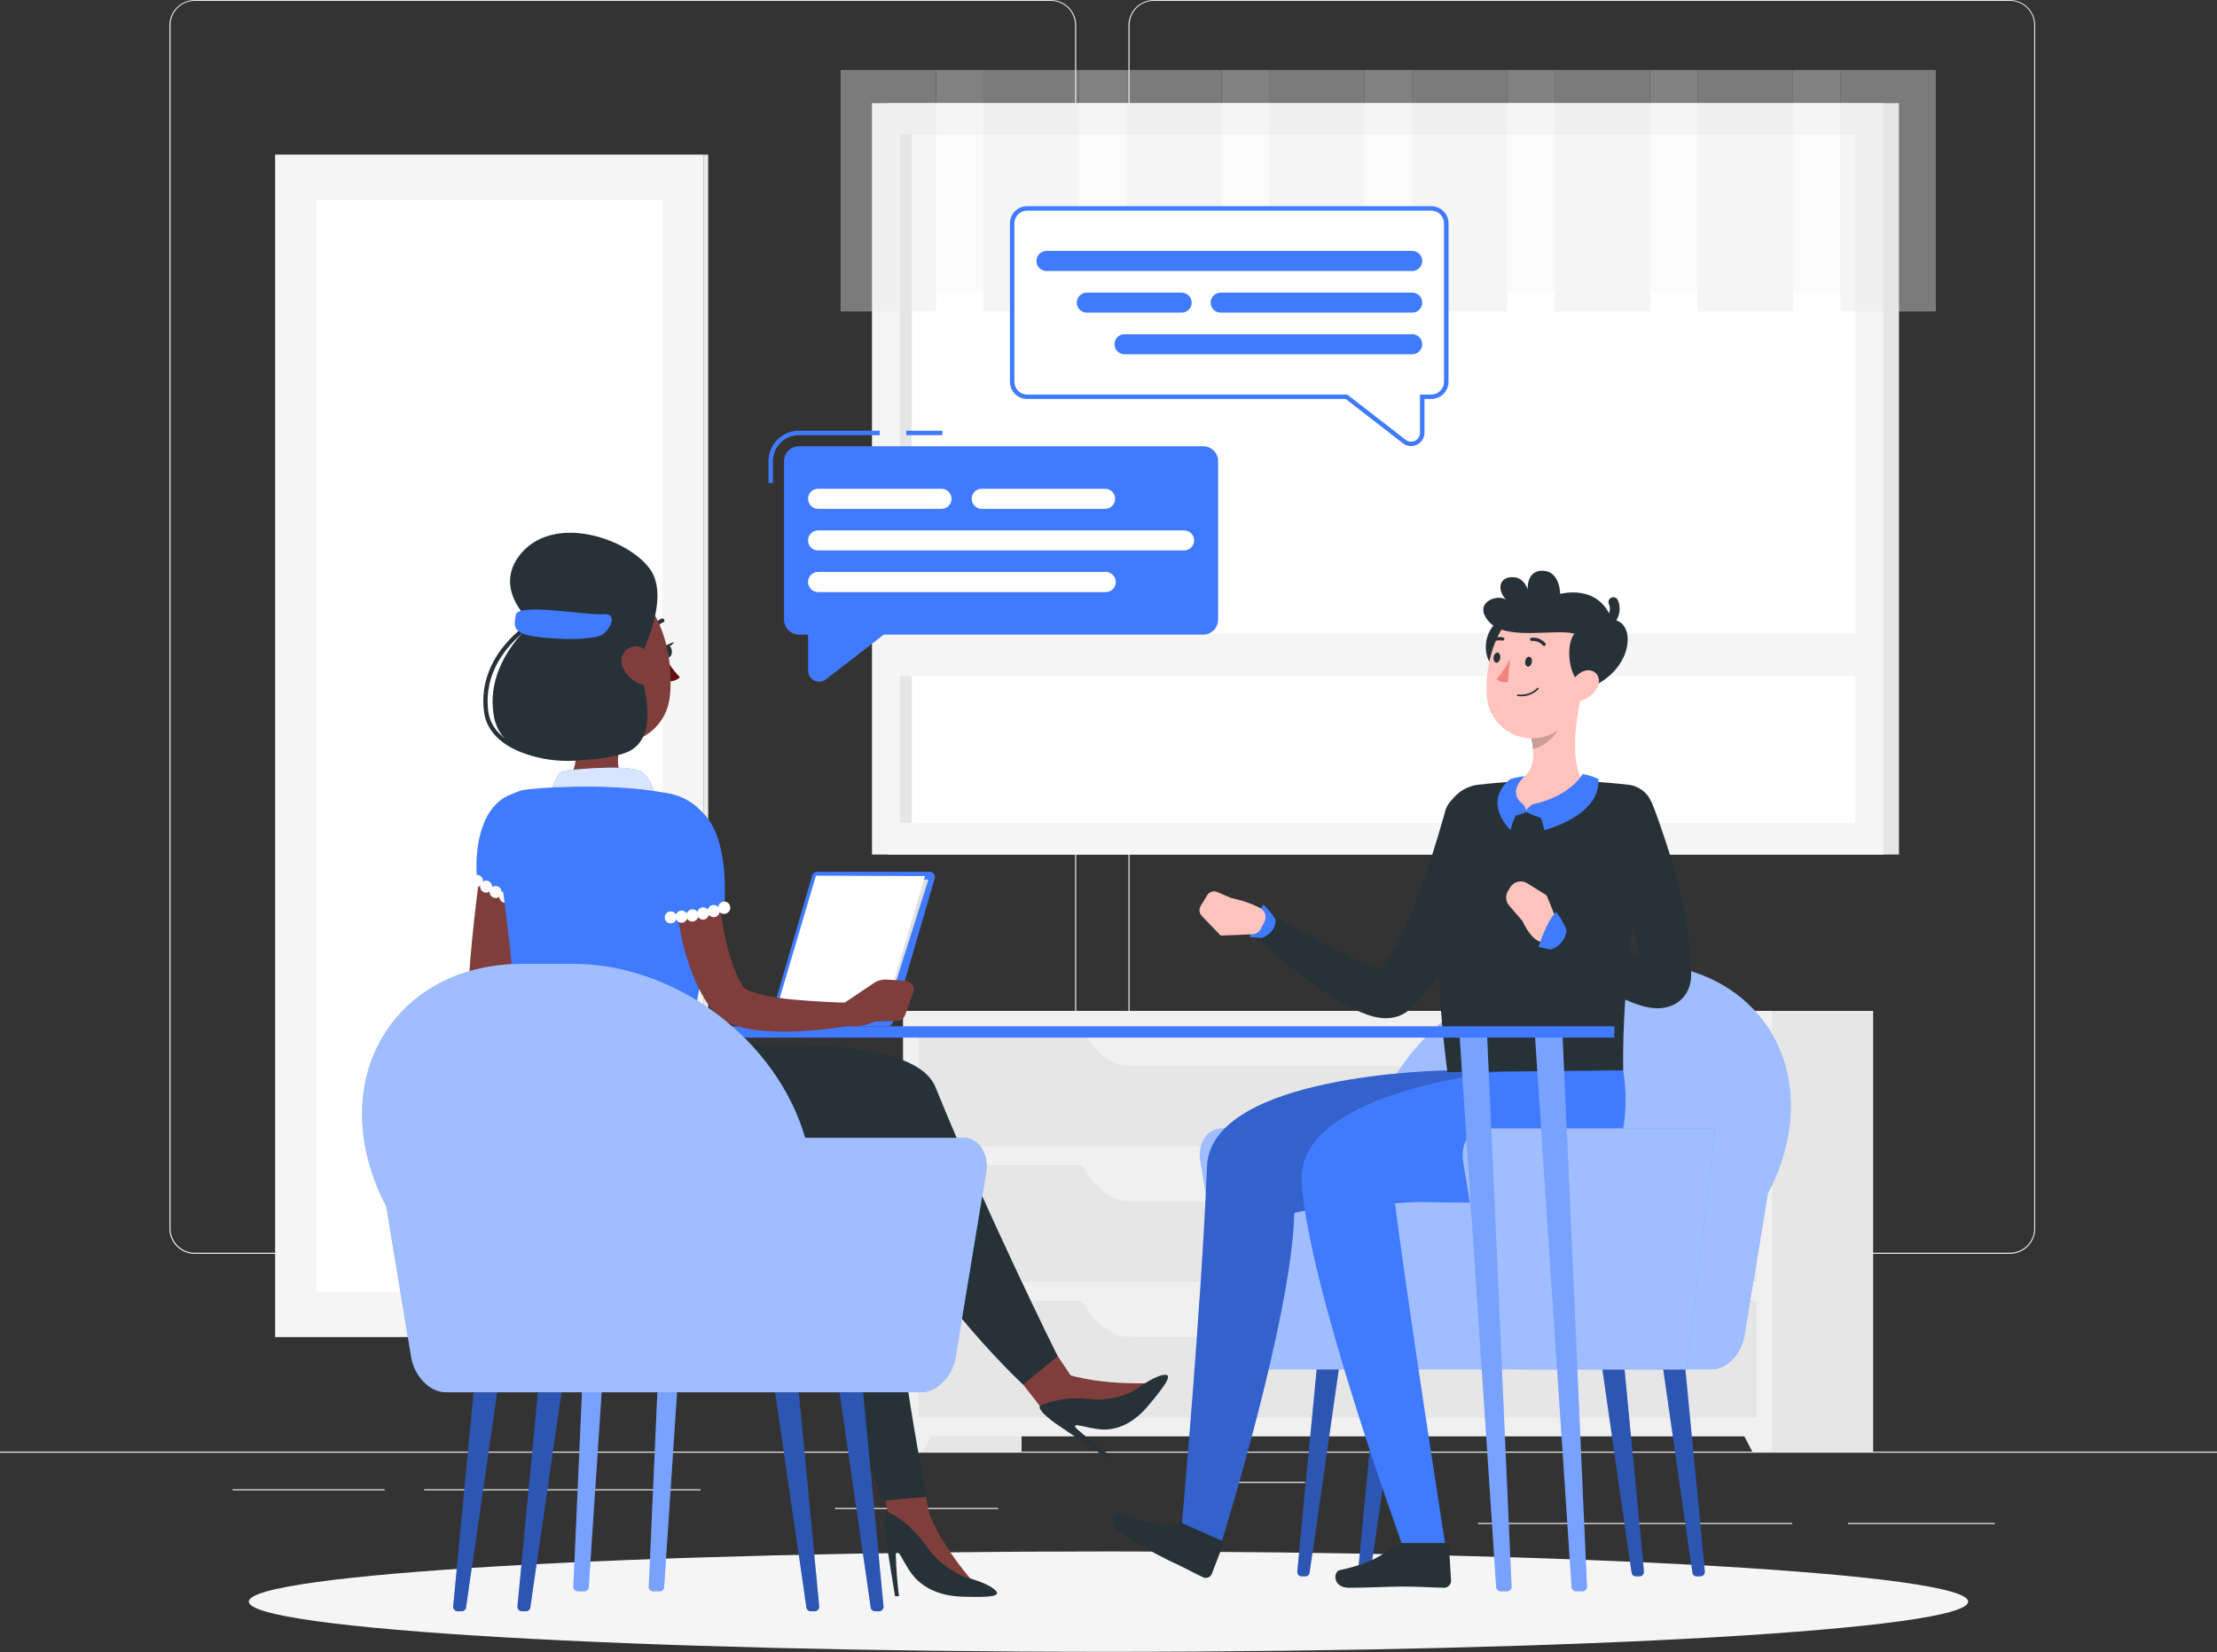 <svg width="106" height="79" viewBox="0 0 106 79" fill="none" xmlns="http://www.w3.org/2000/svg">
<rect x="0" y="0" width="106" height="79" fill="#333333" stroke="none"/>
<path d="M106 69.409H0V69.462H106V69.409Z" fill="#EBEBEB"/>
<path d="M95.379 72.82H88.357V72.873H95.379V72.82Z" fill="#EBEBEB"/>
<path d="M85.688 72.82H70.676V72.873H85.688V72.82Z" fill="#EBEBEB"/>
<path d="M62.398 70.853H58.33V70.906H62.398V70.853Z" fill="#EBEBEB"/>
<path d="M18.391 71.209H11.121V71.262H18.391V71.209Z" fill="#EBEBEB"/>
<path d="M33.496 71.209H20.278V71.262H33.496V71.209Z" fill="#EBEBEB"/>
<path d="M47.73 72.103H39.926V72.156H47.73V72.103Z" fill="#EBEBEB"/>
<path d="M50.244 59.954H9.309C8.988 59.953 8.681 59.825 8.454 59.598C8.228 59.371 8.101 59.064 8.101 58.743V1.2C8.103 0.881 8.232 0.576 8.458 0.352C8.684 0.127 8.99 0.001 9.309 -3.8147e-06H50.244C50.565 -3.8147e-06 50.873 0.128 51.1 0.355C51.327 0.582 51.455 0.889 51.455 1.211V58.743C51.455 59.064 51.327 59.372 51.1 59.599C50.873 59.826 50.565 59.954 50.244 59.954ZM9.309 0.042C9.002 0.043 8.708 0.165 8.492 0.382C8.275 0.599 8.154 0.893 8.154 1.2V58.743C8.154 59.05 8.275 59.344 8.492 59.561C8.708 59.778 9.002 59.9 9.309 59.901H50.244C50.551 59.9 50.845 59.778 51.062 59.561C51.279 59.344 51.401 59.05 51.402 58.743V1.2C51.401 0.893 51.279 0.599 51.062 0.382C50.845 0.165 50.551 0.043 50.244 0.042H9.309Z" fill="#EBEBEB"/>
<path d="M96.102 59.954H55.165C54.844 59.953 54.536 59.825 54.309 59.598C54.082 59.371 53.955 59.064 53.954 58.743V1.2C53.957 0.881 54.086 0.576 54.313 0.351C54.54 0.127 54.846 0.001 55.165 -3.8147e-06H96.102C96.42 0.001 96.725 0.128 96.951 0.352C97.177 0.577 97.305 0.881 97.308 1.2V58.743C97.308 59.063 97.181 59.371 96.955 59.597C96.729 59.824 96.422 59.953 96.102 59.954ZM55.165 0.042C54.858 0.043 54.564 0.165 54.347 0.382C54.13 0.599 54.008 0.893 54.007 1.2V58.743C54.008 59.05 54.13 59.344 54.347 59.561C54.564 59.778 54.858 59.9 55.165 59.901H96.102C96.409 59.9 96.703 59.778 96.92 59.561C97.137 59.344 97.259 59.05 97.259 58.743V1.2C97.259 0.893 97.137 0.599 96.92 0.382C96.703 0.165 96.409 0.043 96.102 0.042H55.165Z" fill="#EBEBEB"/>
<path d="M33.654 7.392H13.155V63.933H33.654V7.392Z" fill="#F5F5F5"/>
<path d="M33.653 63.935H33.86L33.86 7.395H33.653L33.653 63.935Z" fill="#EBEBEB"/>
<path d="M31.675 9.551H15.133V61.777H31.675V9.551Z" fill="white"/>
<path d="M42.44 40.861L90.795 40.861V4.933L42.44 4.933L42.44 40.861Z" fill="#E6E6E6"/>
<path d="M41.692 40.861L90.047 40.861V4.933L41.692 4.933L41.692 40.861Z" fill="#F5F5F5"/>
<path d="M88.703 39.354V6.443L43.034 6.443V39.354H88.703Z" fill="white"/>
<path d="M43.598 39.351V6.441H43.032V39.351H43.598Z" fill="#E6E6E6"/>
<path d="M42.245 32.322L89.489 32.322V30.295L42.245 30.295V32.322Z" fill="#F5F5F5"/>
<g opacity="0.4">
<path d="M44.755 3.345H40.19V14.893H44.755V3.345Z" fill="#E6E6E6"/>
<path d="M44.755 13.964H47.02V3.345H44.755V13.964Z" fill="#F5F5F5"/>
<path d="M51.584 3.345H47.02V14.893H51.584V3.345Z" fill="#E6E6E6"/>
<path d="M51.584 13.964H53.848V3.345H51.584V13.964Z" fill="#F5F5F5"/>
<path d="M58.412 3.345H53.848V14.893H58.412V3.345Z" fill="#E6E6E6"/>
<path d="M58.413 13.964H60.677V3.345H58.413V13.964Z" fill="#F5F5F5"/>
<path d="M65.241 3.345H60.677V14.893H65.241V3.345Z" fill="#E6E6E6"/>
<path d="M65.24 13.964H67.504V3.345H65.24V13.964Z" fill="#F5F5F5"/>
<path d="M72.068 3.345H67.504V14.893H72.068V3.345Z" fill="#E6E6E6"/>
<path d="M72.069 13.964H74.333V3.345H72.069V13.964Z" fill="#F5F5F5"/>
<path d="M78.897 3.345H74.333V14.893H78.897V3.345Z" fill="#E6E6E6"/>
<path d="M78.898 13.964H81.162V3.345H78.898V13.964Z" fill="#F5F5F5"/>
<path d="M85.727 3.345H81.162V14.893H85.727V3.345Z" fill="#E6E6E6"/>
<path d="M85.726 13.964H87.99V3.345H85.726V13.964Z" fill="#F5F5F5"/>
<path d="M92.555 3.345H87.99V14.893H92.555V3.345Z" fill="#E6E6E6"/>
</g>
<path d="M43.186 69.409H48.845V48.336H43.186V69.409Z" fill="#E6E6E6"/>
<path d="M44.13 69.409H43.188V67.511H45.118L44.13 69.409Z" fill="#F0F0F0"/>
<path d="M83.901 69.409H89.56V48.336H83.901V69.409Z" fill="#E6E6E6"/>
<path d="M43.188 68.68H84.721V48.336H43.188V68.68Z" fill="#F0F0F0"/>
<path d="M43.921 54.817L83.993 54.817V49.237L43.921 49.237V54.817Z" fill="#E6E6E6"/>
<path d="M54.06 50.971H73.858C74.776 50.971 75.656 50.282 76.288 49.063H51.626C52.258 50.282 53.135 50.971 54.06 50.971Z" fill="#F0F0F0"/>
<path d="M83.781 69.409H84.722V67.511H82.793L83.781 69.409Z" fill="#F0F0F0"/>
<path d="M43.921 61.298L83.993 61.298V55.718L43.921 55.718V61.298Z" fill="#E6E6E6"/>
<path d="M54.06 57.452H73.858C74.776 57.452 75.656 56.765 76.288 55.544H51.626C52.258 56.765 53.135 57.452 54.06 57.452Z" fill="#F0F0F0"/>
<path d="M43.921 67.778H83.993V62.199L43.921 62.199V67.778Z" fill="#E6E6E6"/>
<path d="M54.06 63.933H73.858C74.776 63.933 75.656 63.246 76.288 62.025H51.626C52.258 63.246 53.135 63.933 54.06 63.933Z" fill="#F0F0F0"/>
<path d="M53 78.983C75.702 78.983 94.105 77.908 94.105 76.583C94.105 75.257 75.702 74.183 53 74.183C30.299 74.183 11.896 75.257 11.896 76.583C11.896 77.908 30.299 78.983 53 78.983Z" fill="#F5F5F5"/>
<path d="M78.415 75.372H78.188C78.141 75.369 78.097 75.348 78.064 75.314C78.03 75.28 78.011 75.235 78.008 75.188L76.613 65.474H77.673L78.598 75.124C78.603 75.153 78.602 75.182 78.596 75.21C78.589 75.238 78.577 75.264 78.56 75.288C78.543 75.311 78.521 75.33 78.496 75.345C78.471 75.359 78.444 75.369 78.415 75.372Z" fill="#407BFF"/>
<path opacity="0.3" d="M78.415 75.372H78.188C78.141 75.369 78.097 75.348 78.064 75.314C78.03 75.28 78.011 75.235 78.008 75.188L76.613 65.474H77.673L78.598 75.124C78.603 75.153 78.602 75.182 78.596 75.21C78.589 75.238 78.577 75.264 78.56 75.288C78.543 75.311 78.521 75.33 78.496 75.345C78.471 75.359 78.444 75.369 78.415 75.372Z" fill="black"/>
<path d="M81.325 75.372H81.098C81.05 75.369 81.006 75.348 80.973 75.314C80.939 75.28 80.92 75.235 80.917 75.188L79.522 65.474H80.582L81.509 75.124C81.514 75.153 81.513 75.182 81.507 75.21C81.5 75.239 81.488 75.265 81.47 75.288C81.453 75.311 81.431 75.331 81.406 75.345C81.381 75.36 81.353 75.369 81.325 75.372Z" fill="#407BFF"/>
<path opacity="0.3" d="M81.325 75.372H81.098C81.05 75.369 81.006 75.348 80.973 75.314C80.939 75.28 80.92 75.235 80.917 75.188L79.522 65.474H80.582L81.509 75.124C81.514 75.153 81.513 75.182 81.507 75.21C81.5 75.239 81.488 75.265 81.47 75.288C81.453 75.311 81.431 75.331 81.406 75.345C81.381 75.36 81.353 75.369 81.325 75.372Z" fill="black"/>
<path d="M65.118 75.372H65.345C65.392 75.369 65.437 75.348 65.47 75.314C65.503 75.28 65.523 75.235 65.525 75.188L66.92 65.474H65.86L64.936 75.124C64.931 75.153 64.932 75.182 64.938 75.21C64.945 75.238 64.957 75.264 64.974 75.288C64.991 75.311 65.013 75.33 65.037 75.345C65.062 75.359 65.09 75.369 65.118 75.372Z" fill="#407BFF"/>
<path opacity="0.3" d="M65.118 75.372H65.345C65.392 75.369 65.437 75.348 65.47 75.314C65.503 75.28 65.523 75.235 65.525 75.188L66.92 65.474H65.86L64.936 75.124C64.931 75.153 64.932 75.182 64.938 75.21C64.945 75.238 64.957 75.264 64.974 75.288C64.991 75.311 65.013 75.33 65.037 75.345C65.062 75.359 65.09 75.369 65.118 75.372Z" fill="black"/>
<path d="M62.21 75.372H62.437C62.484 75.369 62.529 75.348 62.562 75.314C62.595 75.28 62.615 75.235 62.617 75.188L64.012 65.474H62.952L62.028 75.124C62.023 75.153 62.023 75.182 62.03 75.21C62.036 75.238 62.048 75.264 62.066 75.288C62.083 75.311 62.104 75.33 62.129 75.345C62.154 75.359 62.181 75.369 62.21 75.372Z" fill="#407BFF"/>
<path opacity="0.3" d="M62.21 75.372H62.437C62.484 75.369 62.529 75.348 62.562 75.314C62.595 75.28 62.615 75.235 62.617 75.188L64.012 65.474H62.952L62.028 75.124C62.023 75.153 62.023 75.182 62.03 75.21C62.036 75.238 62.048 75.264 62.066 75.288C62.083 75.311 62.104 75.33 62.129 75.345C62.154 75.359 62.181 75.369 62.21 75.372Z" fill="black"/>
<path d="M58.441 53.956H65.581C66.853 49.557 71.407 46.087 76.075 46.087H78.394C83.27 46.087 86.433 49.888 85.437 54.579C85.251 55.443 84.945 56.275 84.528 57.053L83.402 63.878C83.258 64.76 82.554 65.474 81.833 65.474H60.34C59.62 65.474 58.916 64.76 58.772 63.878L57.398 55.544C57.252 54.671 57.72 53.956 58.441 53.956Z" fill="#407BFF"/>
<path opacity="0.5" d="M58.441 53.956H65.581C66.853 49.557 71.407 46.087 76.075 46.087H78.394C83.27 46.087 86.433 49.888 85.437 54.579C85.251 55.443 84.945 56.275 84.528 57.053L83.402 63.878C83.258 64.76 82.554 65.474 81.833 65.474H60.34C59.62 65.474 58.916 64.76 58.772 63.878L57.398 55.544C57.252 54.671 57.72 53.956 58.441 53.956Z" fill="white"/>
<path d="M56.654 72.86L58.422 73.67C58.452 73.683 58.476 73.707 58.488 73.737C58.501 73.767 58.501 73.801 58.489 73.831L57.932 75.271C57.899 75.344 57.837 75.401 57.762 75.43C57.687 75.459 57.603 75.456 57.529 75.423C56.919 75.131 56.641 74.959 55.863 74.603C55.04 74.196 54.246 73.736 53.484 73.225C52.907 72.801 53.331 72.228 53.618 72.356C54.911 72.926 55.738 72.977 56.338 72.833C56.443 72.805 56.554 72.815 56.654 72.86Z" fill="#263238"/>
<path d="M69.192 51.183C69.192 51.183 57.886 51.323 57.71 55.779C57.46 62.186 56.515 72.822 56.515 72.822L58.423 73.67C58.423 73.67 61.764 62.998 61.883 57.995C65.062 57.206 73.239 57.995 74.2 55.396C74.67 54.044 74.795 52.596 74.562 51.183H69.192Z" fill="#407BFF"/>
<path opacity="0.2" d="M69.192 51.183C69.192 51.183 57.886 51.323 57.71 55.779C57.46 62.186 56.515 72.822 56.515 72.822L58.423 73.67C58.423 73.67 61.764 62.998 61.883 57.995C65.062 57.206 73.239 57.995 74.2 55.396C74.67 54.044 74.795 52.596 74.562 51.183H69.192Z" fill="black"/>
<path d="M71.6 39.457C71.5 39.869 71.4 40.24 71.288 40.626C71.176 41.011 71.059 41.387 70.936 41.764C70.688 42.519 70.415 43.269 70.101 44.011C69.787 44.77 69.422 45.506 69.009 46.216C68.792 46.591 68.553 46.953 68.293 47.299C68.005 47.683 67.675 48.031 67.307 48.338L67.275 48.366L67.207 48.417C66.993 48.556 66.749 48.644 66.495 48.671C66.335 48.691 66.173 48.691 66.013 48.671C65.791 48.644 65.573 48.591 65.363 48.514C65.037 48.397 64.72 48.255 64.415 48.09C63.871 47.788 63.345 47.453 62.84 47.089C62.348 46.735 61.873 46.369 61.411 45.987C60.949 45.605 60.506 45.215 60.067 44.796C59.954 44.686 59.885 44.54 59.872 44.383C59.859 44.227 59.904 44.071 59.997 43.945C60.09 43.819 60.226 43.731 60.379 43.697C60.532 43.663 60.692 43.686 60.83 43.761H60.841C61.341 44.039 61.846 44.333 62.352 44.609C62.859 44.885 63.359 45.162 63.862 45.421C64.364 45.68 64.869 45.926 65.346 46.125C65.565 46.218 65.791 46.293 66.022 46.35C66.091 46.37 66.162 46.379 66.234 46.377C66.249 46.377 66.234 46.377 66.189 46.377C66.082 46.389 65.978 46.428 65.888 46.489L65.787 46.566C65.996 46.363 66.18 46.136 66.336 45.889C66.522 45.61 66.692 45.321 66.847 45.022C67.172 44.383 67.463 43.726 67.718 43.055C67.979 42.372 68.222 41.673 68.449 40.965C68.676 40.257 68.888 39.529 69.085 38.845V38.819C69.175 38.491 69.391 38.21 69.686 38.039C69.981 37.868 70.331 37.82 70.661 37.906C70.991 37.991 71.274 38.203 71.45 38.495C71.625 38.787 71.678 39.137 71.598 39.468L71.6 39.457Z" fill="#263238"/>
<path d="M67.016 73.776H69.136C69.153 73.775 69.171 73.778 69.188 73.784C69.204 73.79 69.22 73.799 69.233 73.811C69.246 73.823 69.256 73.838 69.264 73.854C69.271 73.87 69.275 73.888 69.276 73.905L69.379 75.582C69.379 75.671 69.345 75.755 69.283 75.818C69.221 75.881 69.137 75.918 69.049 75.919C68.311 75.907 67.957 75.862 67.024 75.862C66.452 75.862 65.294 75.921 64.501 75.921C63.709 75.921 63.732 75.139 64.067 75.073C65.574 74.755 66.157 74.317 66.689 73.897C66.782 73.822 66.897 73.78 67.016 73.776Z" fill="#263238"/>
<path d="M72.239 51.183C72.239 51.183 61.985 52.048 62.237 56.502C62.513 61.378 67.016 73.78 67.016 73.78H69.089C69.089 73.78 67.314 62.423 66.689 57.456C69.581 57.456 76.284 57.999 77.247 55.394C77.717 54.042 77.841 52.593 77.607 51.181L72.239 51.183Z" fill="#407BFF"/>
<path d="M60.989 43.969C60.829 43.708 60.635 43.47 60.412 43.261C59.988 43.655 59.757 44.802 59.757 44.802L60.336 44.853C60.336 44.853 61.001 44.637 60.989 43.969Z" fill="#407BFF"/>
<path d="M58.861 42.938L58.201 42.652C58.116 42.615 58.019 42.611 57.931 42.639C57.842 42.667 57.766 42.727 57.718 42.807L57.404 43.324C57.361 43.397 57.343 43.482 57.352 43.566C57.362 43.651 57.399 43.729 57.457 43.791L58.362 44.734L59.872 44.673C59.957 44.67 60.04 44.644 60.112 44.598C60.184 44.552 60.242 44.488 60.281 44.412L60.455 44.071C60.51 43.968 60.525 43.849 60.497 43.735C60.469 43.622 60.4 43.523 60.304 43.458C59.815 43.136 58.861 42.938 58.861 42.938Z" fill="#FFC3BD"/>
<path d="M69.096 39.023C68.795 40.931 68.403 45.05 69.202 51.262L77.608 51.183C77.557 46.877 78.231 42.837 78.89 38.887C78.916 38.732 78.911 38.573 78.875 38.42C78.838 38.267 78.772 38.123 78.678 37.996C78.585 37.87 78.468 37.763 78.333 37.682C78.197 37.602 78.047 37.55 77.892 37.528C75.481 37.246 73.046 37.246 70.635 37.528C70.252 37.581 69.897 37.754 69.62 38.023C69.343 38.292 69.159 38.642 69.096 39.023Z" fill="#263238"/>
<path d="M78.966 38.351C79.214 38.964 79.412 39.551 79.615 40.157C79.819 40.763 79.992 41.372 80.16 41.989C80.327 42.606 80.474 43.235 80.584 43.878C80.712 44.534 80.798 45.197 80.84 45.864C80.853 46.036 80.855 46.214 80.857 46.392V46.663C80.854 46.942 80.781 47.215 80.645 47.458C80.555 47.616 80.435 47.756 80.293 47.87C80.227 47.923 80.156 47.969 80.081 48.01C80.014 48.047 79.943 48.078 79.869 48.103C79.67 48.177 79.459 48.214 79.246 48.213C78.995 48.207 78.745 48.168 78.504 48.096C78.151 47.99 77.808 47.855 77.478 47.691C77.171 47.539 76.882 47.38 76.6 47.215C75.504 46.56 74.464 45.816 73.49 44.991C73.368 44.89 73.287 44.748 73.262 44.592C73.237 44.435 73.271 44.275 73.356 44.142C73.442 44.008 73.573 43.911 73.726 43.868C73.878 43.825 74.041 43.84 74.184 43.909H74.198C75.294 44.431 76.41 44.969 77.495 45.417C77.766 45.527 78.036 45.629 78.301 45.72C78.535 45.806 78.777 45.872 79.023 45.917C79.121 45.934 79.208 45.932 79.197 45.917C79.14 45.912 79.082 45.922 79.03 45.947C78.996 45.96 78.964 45.974 78.932 45.991C78.892 46.013 78.853 46.038 78.818 46.068C78.734 46.133 78.662 46.213 78.606 46.303C78.542 46.408 78.504 46.528 78.496 46.651L78.485 46.458C78.472 46.326 78.462 46.197 78.443 46.061C78.266 44.912 78.001 43.778 77.65 42.669C77.311 41.531 76.921 40.369 76.524 39.264V39.254C76.415 38.936 76.433 38.587 76.576 38.282C76.718 37.977 76.974 37.739 77.288 37.62C77.603 37.499 77.952 37.507 78.261 37.639C78.571 37.772 78.817 38.019 78.947 38.33L78.966 38.351Z" fill="#263238"/>
<path d="M75.606 33.265L74.591 34.113L73.204 35.264C73.247 35.448 73.277 35.634 73.294 35.822C73.359 36.492 73.213 37.106 72.401 37.418C72.247 37.469 72.106 37.554 71.99 37.667C71.874 37.781 71.785 37.92 71.731 38.073C71.621 38.427 71.75 38.824 72.865 38.824C74.504 38.824 75.358 38.094 75.681 37.736C75.724 37.686 75.749 37.623 75.752 37.557C75.754 37.492 75.735 37.427 75.695 37.373C75.049 36.449 75.341 34.414 75.606 33.265Z" fill="#FFC3BD"/>
<path d="M72.825 38.459C72.897 38.541 72.945 38.641 72.967 38.747C73.051 38.633 73.156 38.535 73.275 38.459C73.416 38.525 73.541 38.621 73.642 38.739C73.743 38.858 73.818 38.996 73.862 39.146C73.553 39.083 73.256 38.972 72.98 38.819C72.798 38.92 72.597 38.982 72.391 39.002C72.403 38.635 72.825 38.459 72.825 38.459Z" fill="#407BFF"/>
<path d="M73.274 38.459C73.569 38.813 73.763 39.24 73.836 39.695C73.836 39.695 76.55 39.017 76.423 37.246C76.184 37.134 75.931 37.056 75.67 37.015C75.67 37.015 75.087 38.075 73.274 38.459Z" fill="#407BFF"/>
<path d="M72.824 38.459C72.528 38.816 72.322 39.24 72.227 39.695C72.227 39.695 70.836 38.423 72.191 37.261C72.424 37.187 72.665 37.136 72.909 37.111C72.909 37.111 72.008 37.842 72.824 38.459Z" fill="#407BFF"/>
<path opacity="0.2" d="M73.204 35.258C73.247 35.442 73.276 35.629 73.293 35.817C73.81 35.714 74.499 35.164 74.565 34.637C74.591 34.462 74.597 34.285 74.584 34.109L73.204 35.258Z" fill="black"/>
<path d="M71.72 29.614C70.448 30.52 71.156 32.642 72.246 31.83C73.335 31.018 72.759 28.877 71.72 29.614Z" fill="#263238"/>
<path d="M76.026 31.505C75.672 33.129 75.549 34.096 74.589 34.838C74.279 35.082 73.909 35.237 73.518 35.286C73.127 35.336 72.73 35.277 72.37 35.117C72.009 34.956 71.7 34.701 71.475 34.377C71.249 34.054 71.116 33.675 71.091 33.282C70.963 31.768 71.563 29.364 73.272 28.904C73.64 28.794 74.03 28.784 74.404 28.872C74.777 28.961 75.121 29.147 75.4 29.41C75.678 29.674 75.883 30.006 75.993 30.374C76.103 30.742 76.115 31.132 76.026 31.505Z" fill="#FFC3BD"/>
<path d="M75.273 30.299C74.372 30.051 72.048 30.642 71.224 29.763C70.34 28.819 71.629 28.359 72.01 28.688C71.529 28.137 71.707 27.547 72.39 27.6C72.888 27.638 73.045 28.19 73.045 28.19C73.045 28.19 72.962 27.225 73.819 27.293C74.594 27.352 74.597 28.399 74.597 28.399C74.597 28.399 76.45 27.876 77.069 29.644C78.234 29.619 78.209 32.074 75.862 32.947C74.91 32.476 74.866 30.802 75.273 30.299Z" fill="#263238"/>
<path d="M76.819 29.998C76.758 30.002 76.698 29.982 76.651 29.942C76.605 29.902 76.576 29.845 76.57 29.784C76.565 29.723 76.583 29.663 76.622 29.615C76.66 29.567 76.716 29.537 76.776 29.529C76.84 29.489 76.889 29.429 76.914 29.358C76.948 29.29 76.968 29.216 76.973 29.14C76.977 29.064 76.966 28.988 76.94 28.917C76.922 28.888 76.91 28.857 76.906 28.823C76.901 28.79 76.904 28.757 76.914 28.724C76.923 28.692 76.939 28.663 76.961 28.637C76.983 28.612 77.01 28.592 77.041 28.578C77.071 28.564 77.104 28.557 77.138 28.556C77.171 28.556 77.204 28.563 77.235 28.577C77.265 28.59 77.293 28.61 77.315 28.635C77.337 28.66 77.354 28.69 77.364 28.722C77.421 28.864 77.447 29.017 77.438 29.169C77.429 29.322 77.386 29.471 77.313 29.606C77.271 29.701 77.209 29.785 77.13 29.852C77.051 29.92 76.957 29.968 76.857 29.994C76.845 29.997 76.832 29.998 76.819 29.998Z" fill="#263238"/>
<path d="M76.291 33.013C76.071 33.299 75.753 33.495 75.399 33.564C74.939 33.647 74.799 33.222 75.002 32.813C75.184 32.442 75.638 31.955 76.062 32.061C76.486 32.167 76.562 32.648 76.291 33.013Z" fill="#FFC3BD"/>
<path d="M73.242 31.654C73.221 31.787 73.134 31.887 73.047 31.876C72.96 31.866 72.905 31.749 72.924 31.616C72.943 31.482 73.032 31.382 73.121 31.404C73.21 31.425 73.261 31.52 73.242 31.654Z" fill="#263238"/>
<path d="M71.729 31.474C71.708 31.607 71.621 31.707 71.534 31.686C71.447 31.664 71.392 31.558 71.411 31.425C71.43 31.291 71.519 31.192 71.608 31.202C71.697 31.213 71.75 31.34 71.729 31.474Z" fill="#263238"/>
<path d="M72.191 31.526C72.022 31.871 71.808 32.191 71.555 32.478C71.63 32.538 71.717 32.581 71.811 32.603C71.904 32.626 72.001 32.627 72.095 32.608L72.191 31.526Z" fill="#ED847E"/>
<path d="M72.717 33.295C72.874 33.297 73.031 33.267 73.177 33.207C73.322 33.148 73.454 33.059 73.565 32.947C73.57 32.939 73.572 32.929 73.571 32.92C73.57 32.91 73.565 32.901 73.558 32.895C73.551 32.889 73.542 32.885 73.532 32.885C73.522 32.885 73.513 32.888 73.506 32.894C73.385 33.014 73.238 33.104 73.077 33.158C72.915 33.212 72.744 33.228 72.575 33.206C72.565 33.205 72.555 33.208 72.546 33.214C72.538 33.22 72.533 33.229 72.531 33.239C72.53 33.245 72.53 33.25 72.532 33.255C72.533 33.26 72.536 33.265 72.539 33.269C72.543 33.273 72.547 33.277 72.551 33.279C72.556 33.282 72.561 33.283 72.567 33.284C72.617 33.29 72.667 33.294 72.717 33.295Z" fill="#263238"/>
<path d="M73.851 30.884C73.863 30.881 73.875 30.876 73.885 30.867C73.892 30.86 73.898 30.851 73.902 30.841C73.906 30.832 73.908 30.822 73.908 30.811C73.908 30.8 73.906 30.79 73.902 30.78C73.898 30.771 73.892 30.762 73.885 30.755C73.804 30.66 73.701 30.586 73.586 30.54C73.47 30.494 73.345 30.478 73.221 30.492C73.211 30.494 73.201 30.497 73.192 30.503C73.183 30.508 73.175 30.515 73.169 30.524C73.163 30.532 73.159 30.542 73.156 30.552C73.154 30.562 73.154 30.573 73.155 30.583C73.157 30.593 73.161 30.603 73.166 30.612C73.172 30.621 73.179 30.629 73.187 30.635C73.196 30.641 73.205 30.645 73.216 30.648C73.226 30.65 73.236 30.651 73.246 30.649C73.344 30.639 73.442 30.654 73.533 30.691C73.624 30.728 73.705 30.786 73.768 30.861C73.778 30.872 73.791 30.881 73.806 30.885C73.821 30.889 73.836 30.889 73.851 30.884Z" fill="#263238"/>
<path d="M71.188 30.797C71.2 30.801 71.213 30.801 71.226 30.799C71.238 30.796 71.25 30.79 71.26 30.782C71.336 30.715 71.427 30.666 71.525 30.639C71.623 30.613 71.726 30.61 71.826 30.63C71.846 30.635 71.868 30.632 71.886 30.622C71.904 30.612 71.918 30.595 71.924 30.575C71.926 30.565 71.927 30.554 71.926 30.544C71.925 30.533 71.921 30.523 71.916 30.514C71.911 30.505 71.904 30.497 71.896 30.491C71.888 30.485 71.878 30.48 71.868 30.477C71.744 30.45 71.615 30.453 71.492 30.485C71.369 30.517 71.256 30.578 71.16 30.662C71.144 30.675 71.134 30.694 71.132 30.715C71.13 30.735 71.136 30.756 71.15 30.772C71.159 30.784 71.173 30.793 71.188 30.797Z" fill="#263238"/>
<path d="M73.948 42.811L73.019 42.235C72.953 42.193 72.879 42.166 72.802 42.153C72.726 42.141 72.647 42.144 72.571 42.162C72.495 42.18 72.424 42.213 72.361 42.259C72.298 42.305 72.245 42.363 72.205 42.43L72.097 42.612C72.032 42.718 72.003 42.842 72.014 42.966C72.025 43.09 72.074 43.207 72.156 43.301L72.792 44.037C72.792 44.037 73.35 45.336 73.996 44.993L74.488 44.145L73.948 42.811Z" fill="#FFC3BD"/>
<path d="M74.904 44.473C74.777 44.166 74.612 43.875 74.412 43.608C73.946 44.007 73.564 45.279 73.564 45.279L74.135 45.402C74.342 45.344 74.527 45.224 74.664 45.058C74.802 44.892 74.886 44.688 74.904 44.473Z" fill="#407BFF"/>
<path d="M82.009 53.956H71.002C70.281 53.956 69.815 54.671 69.959 55.553L71.332 63.878C71.479 64.76 72.18 65.474 72.903 65.474H80.646L82.009 53.956Z" fill="#407BFF"/>
<path opacity="0.5" d="M82.009 53.956H71.002C70.281 53.956 69.815 54.671 69.959 55.553L71.332 63.878C71.479 64.76 72.18 65.474 72.903 65.474H80.646L82.009 53.956Z" fill="white"/>
<path d="M31.224 76.087H31.542C31.599 76.087 31.652 76.064 31.692 76.025C31.732 75.985 31.754 75.931 31.754 75.875L33.497 49.608H32.185L31.019 75.845C31.015 75.875 31.017 75.905 31.025 75.934C31.033 75.963 31.048 75.989 31.067 76.012C31.087 76.035 31.111 76.053 31.138 76.066C31.165 76.079 31.194 76.086 31.224 76.087Z" fill="#407BFF"/>
<path opacity="0.3" d="M31.224 76.087H31.542C31.599 76.087 31.652 76.064 31.692 76.025C31.732 75.985 31.754 75.931 31.754 75.875L33.497 49.608H32.185L31.019 75.845C31.015 75.875 31.017 75.905 31.025 75.934C31.033 75.963 31.048 75.989 31.067 76.012C31.087 76.035 31.111 76.053 31.138 76.066C31.165 76.079 31.194 76.086 31.224 76.087Z" fill="white"/>
<path d="M27.62 76.087H27.938C27.994 76.087 28.048 76.064 28.088 76.025C28.128 75.985 28.15 75.931 28.15 75.875L29.892 49.608H28.578L27.414 75.845C27.41 75.875 27.412 75.905 27.421 75.934C27.429 75.963 27.443 75.989 27.463 76.012C27.482 76.035 27.506 76.053 27.533 76.066C27.56 76.079 27.59 76.086 27.62 76.087Z" fill="#407BFF"/>
<path opacity="0.3" d="M27.62 76.087H27.938C27.994 76.087 28.048 76.064 28.088 76.025C28.128 75.985 28.15 75.931 28.15 75.875L29.892 49.608H28.578L27.414 75.845C27.41 75.875 27.412 75.905 27.421 75.934C27.429 75.963 27.443 75.989 27.463 76.012C27.482 76.035 27.506 76.053 27.533 76.066C27.56 76.079 27.59 76.086 27.62 76.087Z" fill="white"/>
<path d="M72.066 76.087H71.748C71.691 76.087 71.638 76.064 71.598 76.025C71.558 75.985 71.536 75.931 71.536 75.875L69.793 49.608H71.105L72.271 75.845C72.275 75.875 72.273 75.905 72.265 75.934C72.257 75.963 72.242 75.989 72.223 76.012C72.203 76.035 72.179 76.053 72.152 76.066C72.125 76.079 72.096 76.086 72.066 76.087Z" fill="#407BFF"/>
<path opacity="0.3" d="M72.066 76.087H71.748C71.691 76.087 71.638 76.064 71.598 76.025C71.558 75.985 71.536 75.931 71.536 75.875L69.793 49.608H71.105L72.271 75.845C72.275 75.875 72.273 75.905 72.265 75.934C72.257 75.963 72.242 75.989 72.223 76.012C72.203 76.035 72.179 76.053 72.152 76.066C72.125 76.079 72.096 76.086 72.066 76.087Z" fill="white"/>
<path d="M75.67 76.087H75.352C75.296 76.087 75.242 76.064 75.202 76.025C75.162 75.985 75.14 75.931 75.14 75.875L73.397 49.608H74.712L75.876 75.845C75.88 75.875 75.878 75.905 75.87 75.934C75.861 75.963 75.847 75.989 75.827 76.012C75.808 76.035 75.784 76.053 75.757 76.066C75.73 76.079 75.7 76.086 75.67 76.087Z" fill="#407BFF"/>
<path opacity="0.3" d="M75.67 76.087H75.352C75.296 76.087 75.242 76.064 75.202 76.025C75.162 75.985 75.14 75.931 75.14 75.875L73.397 49.608H74.712L75.876 75.845C75.88 75.875 75.878 75.905 75.87 75.934C75.861 75.963 75.847 75.989 75.827 76.012C75.808 76.035 75.784 76.053 75.757 76.066C75.73 76.079 75.7 76.086 75.67 76.087Z" fill="white"/>
<path d="M77.186 49.074H26.03V49.614H77.186V49.074Z" fill="#407BFF"/>
<path d="M25.177 40.704L24.693 44.259C24.541 45.442 24.382 46.629 24.269 47.795C24.255 47.942 24.244 48.084 24.231 48.219L24.214 48.431C24.218 48.396 24.218 48.361 24.214 48.325C24.21 48.291 24.202 48.258 24.191 48.226C24.182 48.2 24.172 48.175 24.159 48.152C24.151 48.135 24.141 48.118 24.129 48.103C24.091 48.054 24.087 48.06 24.098 48.071C24.119 48.094 24.143 48.115 24.17 48.133C24.259 48.194 24.352 48.248 24.45 48.296C24.954 48.526 25.475 48.72 26.008 48.874C27.119 49.212 28.287 49.511 29.44 49.788L29.309 50.799C28.076 50.762 26.847 50.636 25.633 50.42C24.989 50.312 24.357 50.145 23.744 49.922C23.563 49.852 23.388 49.77 23.22 49.676C23.116 49.617 23.017 49.549 22.923 49.474C22.793 49.372 22.68 49.25 22.586 49.114C22.518 49.013 22.464 48.904 22.425 48.79C22.403 48.72 22.386 48.649 22.374 48.578C22.366 48.507 22.362 48.437 22.361 48.366V48.13C22.361 47.974 22.361 47.817 22.374 47.662C22.425 46.424 22.537 45.215 22.669 44.007C22.8 42.799 22.953 41.601 23.142 40.403L25.177 40.704Z" fill="#7F3E3B"/>
<path d="M32.098 50.88L31.32 51.59C31.231 51.671 31.12 51.724 31.001 51.741C30.882 51.758 30.76 51.74 30.652 51.688L29.793 51.274C29.793 51.274 28.521 51.221 28.337 50.443L28.668 49.839L30.641 49.627C30.844 49.605 31.048 49.651 31.222 49.756L32.036 50.255C32.087 50.287 32.131 50.331 32.162 50.382C32.194 50.434 32.214 50.492 32.22 50.552C32.226 50.613 32.218 50.673 32.197 50.73C32.175 50.787 32.142 50.838 32.098 50.88Z" fill="#7F3E3B"/>
<path d="M27.443 33.403C27.655 34.624 27.816 36.852 26.942 37.643C26.942 37.643 29.062 38.758 30.468 40.704C31.952 39.521 30.712 37.755 30.712 37.755C29.368 37.393 29.44 36.39 29.696 35.455L27.443 33.403Z" fill="#7F3E3B"/>
<path d="M31.426 38.497C31.426 38.497 31.314 37.462 30.75 36.952C30.277 36.528 27.782 36.761 27.004 36.848C26.932 36.856 26.863 36.883 26.804 36.925C26.744 36.968 26.697 37.024 26.665 37.089L26.097 38.277L31.426 38.497Z" fill="#407BFF"/>
<path opacity="0.8" d="M31.426 38.497C31.426 38.497 31.314 37.462 30.75 36.952C30.277 36.528 27.782 36.761 27.004 36.848C26.932 36.856 26.863 36.883 26.804 36.925C26.744 36.968 26.697 37.024 26.665 37.089L26.097 38.277L31.426 38.497Z" fill="white"/>
<path d="M24.534 37.948C22.999 38.448 22.669 40.507 22.808 42.107L25.906 44.015C25.906 44.015 26.658 41.683 26.652 40.428C26.646 39.101 25.577 37.613 24.534 37.948Z" fill="#407BFF"/>
<path d="M25.134 43.551C25.095 43.552 25.056 43.545 25.02 43.531C24.983 43.517 24.95 43.495 24.922 43.468C24.909 43.455 24.898 43.44 24.888 43.424C24.876 43.408 24.867 43.391 24.86 43.373C24.853 43.356 24.848 43.338 24.843 43.32C24.841 43.302 24.841 43.283 24.843 43.265C24.842 43.226 24.849 43.187 24.864 43.15C24.879 43.114 24.9 43.081 24.928 43.053C24.983 43.001 25.056 42.972 25.132 42.972C25.207 42.972 25.28 43.001 25.335 43.053C25.363 43.081 25.385 43.114 25.399 43.15C25.414 43.187 25.421 43.226 25.42 43.265C25.422 43.283 25.422 43.302 25.42 43.32C25.417 43.338 25.411 43.356 25.403 43.373C25.397 43.391 25.389 43.408 25.378 43.424L25.342 43.468C25.314 43.495 25.282 43.517 25.246 43.531C25.21 43.545 25.172 43.552 25.134 43.551Z" fill="white"/>
<path d="M24.538 43.356C24.485 43.336 24.44 43.3 24.407 43.255C24.374 43.209 24.356 43.154 24.354 43.097C24.312 43.135 24.261 43.16 24.205 43.168C24.149 43.176 24.093 43.168 24.042 43.144C23.991 43.12 23.949 43.083 23.919 43.035C23.889 42.988 23.874 42.933 23.875 42.877C23.831 42.912 23.778 42.934 23.722 42.939C23.666 42.944 23.61 42.932 23.561 42.905C23.512 42.878 23.471 42.838 23.444 42.789C23.418 42.74 23.406 42.685 23.41 42.629C23.364 42.661 23.31 42.679 23.254 42.681C23.198 42.683 23.142 42.669 23.095 42.64C23.029 42.6 22.983 42.536 22.965 42.462C22.946 42.389 22.958 42.31 22.997 42.245C23.037 42.18 23.101 42.133 23.175 42.115C23.249 42.097 23.328 42.108 23.393 42.148C23.438 42.176 23.475 42.216 23.499 42.264C23.523 42.311 23.535 42.364 23.531 42.417C23.575 42.386 23.626 42.367 23.679 42.364C23.732 42.361 23.785 42.373 23.832 42.398C23.879 42.423 23.918 42.461 23.945 42.507C23.972 42.553 23.986 42.605 23.985 42.659C24.026 42.625 24.076 42.605 24.129 42.598C24.182 42.592 24.235 42.6 24.284 42.623C24.332 42.645 24.373 42.68 24.403 42.724C24.432 42.768 24.449 42.82 24.451 42.873C24.491 42.838 24.54 42.814 24.592 42.805C24.645 42.796 24.698 42.801 24.748 42.82C24.819 42.848 24.875 42.903 24.906 42.973C24.936 43.043 24.937 43.122 24.909 43.193C24.888 43.247 24.852 43.293 24.804 43.325C24.756 43.358 24.7 43.375 24.642 43.375C24.607 43.375 24.572 43.368 24.538 43.356Z" fill="white"/>
<path d="M22.808 42.4C22.789 42.402 22.77 42.402 22.751 42.4C22.733 42.397 22.715 42.391 22.698 42.383C22.68 42.377 22.663 42.369 22.647 42.358L22.605 42.322C22.591 42.309 22.579 42.295 22.569 42.279C22.569 42.262 22.55 42.245 22.541 42.228C22.535 42.211 22.529 42.193 22.524 42.175C22.523 42.156 22.523 42.137 22.524 42.118C22.523 42.1 22.523 42.081 22.524 42.063C22.529 42.044 22.535 42.026 22.541 42.008C22.548 41.99 22.558 41.974 22.569 41.959C22.579 41.943 22.592 41.928 22.605 41.914L22.647 41.879C22.663 41.868 22.68 41.86 22.698 41.853L22.751 41.836C22.797 41.828 22.845 41.831 22.89 41.844C22.935 41.858 22.976 41.882 23.01 41.914C23.023 41.928 23.035 41.943 23.046 41.959C23.056 41.974 23.066 41.991 23.073 42.008C23.08 42.026 23.085 42.044 23.088 42.063C23.09 42.081 23.09 42.1 23.088 42.118C23.09 42.137 23.09 42.156 23.088 42.175C23.085 42.193 23.08 42.211 23.073 42.228C23.073 42.245 23.056 42.262 23.046 42.279C23.036 42.295 23.023 42.309 23.01 42.322C22.955 42.373 22.883 42.401 22.808 42.4Z" fill="white"/>
<path d="M34.295 40.944C34.165 42.707 33.773 45.675 32.811 50.674L24.513 50.428C24.725 47.365 24.401 45.082 23.65 39.72C23.618 39.488 23.633 39.252 23.694 39.026C23.756 38.8 23.862 38.589 24.006 38.405C24.151 38.221 24.331 38.067 24.536 37.954C24.741 37.841 24.967 37.771 25.2 37.747C25.732 37.691 26.338 37.647 26.947 37.634C28.204 37.582 29.464 37.62 30.716 37.747C31.119 37.795 31.537 37.861 31.935 37.929C32.633 38.048 33.261 38.422 33.698 38.98C34.134 39.538 34.347 40.238 34.295 40.944Z" fill="#407BFF"/>
<path d="M31.735 31.164C31.755 31.327 31.858 31.45 31.964 31.435C32.07 31.421 32.142 31.281 32.123 31.117C32.104 30.954 32.001 30.831 31.895 30.844C31.788 30.857 31.716 30.994 31.735 31.164Z" fill="#263238"/>
<path d="M31.849 30.855L32.228 30.693C32.228 30.693 32.063 31.024 31.849 30.855Z" fill="#263238"/>
<path d="M31.799 31.412C31.989 31.768 32.227 32.096 32.507 32.387C32.431 32.457 32.34 32.51 32.242 32.541C32.143 32.572 32.039 32.581 31.937 32.567L31.799 31.412Z" fill="#630F0F"/>
<path d="M31.755 29.724C31.763 29.71 31.767 29.693 31.767 29.676C31.767 29.659 31.763 29.642 31.755 29.627C31.743 29.604 31.723 29.587 31.699 29.578C31.675 29.57 31.648 29.571 31.625 29.582C31.485 29.645 31.361 29.74 31.265 29.861C31.169 29.981 31.104 30.123 31.074 30.274C31.072 30.286 31.073 30.299 31.076 30.311C31.079 30.323 31.085 30.335 31.093 30.345C31.101 30.355 31.11 30.363 31.121 30.37C31.132 30.376 31.144 30.38 31.157 30.382C31.169 30.384 31.182 30.383 31.195 30.38C31.207 30.376 31.218 30.371 31.228 30.363C31.238 30.355 31.247 30.346 31.253 30.335C31.259 30.324 31.263 30.312 31.265 30.299C31.291 30.18 31.344 30.069 31.421 29.974C31.498 29.88 31.597 29.805 31.708 29.756C31.727 29.752 31.744 29.74 31.755 29.724Z" fill="#263238"/>
<path d="M26.088 31.122C26.452 33.117 26.565 33.969 27.703 34.88C29.416 36.25 31.788 35.366 32.028 33.301C32.24 31.442 31.604 28.491 29.548 27.927C29.093 27.8 28.614 27.792 28.155 27.903C27.697 28.014 27.274 28.24 26.927 28.56C26.581 28.88 26.322 29.284 26.175 29.732C26.028 30.18 25.998 30.659 26.088 31.122Z" fill="#7F3E3B"/>
<path d="M30.484 31.681C30.819 32.777 31.62 35.427 29.848 36.019C28.464 36.481 24.124 36.85 23.626 34.308C23.111 31.681 25.453 29.809 25.453 29.809C25.453 29.809 23.596 28.287 24.785 26.629C26.318 24.492 29.99 25.701 31.078 27.21C32.14 28.679 30.484 31.681 30.484 31.681Z" fill="#263238"/>
<path d="M27.135 36.383C26.335 36.383 25.543 36.227 24.803 35.925C23.819 35.502 23.244 34.846 23.141 34.03C22.793 31.259 25.371 29.737 25.398 29.722L25.5 29.898C25.475 29.913 23.013 31.37 23.344 34.005C23.463 34.94 24.247 35.463 24.885 35.737C26.145 36.28 27.771 36.275 28.165 35.987L28.286 36.152C28.087 36.303 27.654 36.383 27.135 36.383Z" fill="#263238"/>
<path d="M24.657 29.413C24.634 29.767 24.341 30.261 25.569 30.437C26.796 30.613 28.505 30.602 28.857 30.308C29.209 30.013 29.552 29.305 28.819 29.368C28.085 29.432 24.698 28.807 24.657 29.413Z" fill="#407BFF"/>
<path d="M29.813 31.993C30.014 32.363 30.352 32.64 30.755 32.763C31.289 32.919 31.564 32.442 31.422 31.933C31.293 31.476 30.859 30.842 30.32 30.907C29.782 30.973 29.574 31.537 29.813 31.993Z" fill="#7F3E3B"/>
<path d="M42.747 73.895L44.714 73.857L43.762 68.947L41.795 68.983L42.747 73.895Z" fill="#7F3E3B"/>
<path d="M44.223 71.756C44.742 73.717 46.657 75.784 46.657 75.784L43.926 75.088L42.732 73.392L42.944 72.943L44.223 71.756Z" fill="#7F3E3B"/>
<path d="M42.282 72.667C42.277 72.897 42.29 73.127 42.323 73.354C42.439 74.164 42.795 76.322 42.795 76.322H42.982C42.898 75.665 42.847 75.004 42.831 74.342C42.857 73.81 43.2 74.751 43.616 75.285C44.032 75.82 44.78 76.305 45.99 76.345C47.407 76.39 47.972 76.331 47.519 75.977C47.065 75.623 46.099 75.394 46.099 75.394C45.319 75.06 44.655 74.503 44.191 73.793C43.732 73.155 43.13 72.634 42.433 72.273C42.314 72.279 42.291 72.504 42.282 72.667Z" fill="#263238"/>
<path d="M49.715 67.223L52.225 67.302L49.416 63.125L47.678 64.611L49.715 67.223Z" fill="#7F3E3B"/>
<path d="M50.312 65.451C52.137 66.299 55.058 66.133 55.058 66.133L52.684 68.041L50.647 67.889L50.434 67.437L50.312 65.451Z" fill="#7F3E3B"/>
<path d="M49.925 67.615C50.089 67.775 50.267 67.921 50.455 68.052C51.121 68.516 52.92 69.706 52.92 69.706L53.035 69.559C52.499 69.174 51.983 68.762 51.489 68.323C51.112 67.938 52.017 68.313 52.666 68.351C53.315 68.389 54.133 68.139 54.907 67.206C55.816 66.123 56.12 65.637 55.581 65.752C55.043 65.866 54.275 66.468 54.275 66.468C53.554 66.854 52.729 66.998 51.92 66.88C51.169 66.803 50.41 66.921 49.717 67.221C49.66 67.327 49.802 67.492 49.925 67.615Z" fill="#263238"/>
<path d="M29.912 50.53C29.912 50.53 43.345 48.548 44.731 51.987C47.152 57.978 50.567 64.842 50.567 64.842L48.918 66.208C48.918 66.208 43.06 60.785 40.979 54.76C38.49 55.565 30.572 58.152 27.671 58.152C24.574 58.152 23.308 55.512 24.428 51.126C24.477 50.938 24.587 50.772 24.74 50.652C24.893 50.533 25.082 50.468 25.276 50.467C27.241 50.486 29.912 50.53 29.912 50.53Z" fill="#263238"/>
<path d="M31.199 52.279C31.199 52.279 42.223 51.949 42.318 55.853C42.471 62.313 44.292 71.569 44.292 71.569L42.28 71.756C42.28 71.756 38.992 64.393 38.123 58.088C34.197 58.342 30.576 58.166 27.676 58.166C24.426 58.166 24.156 54.599 27.319 50.433C29.255 50.428 31.199 52.279 31.199 52.279Z" fill="#263238"/>
<path d="M24.398 49.937L24.167 50.668C24.136 50.725 24.201 50.785 24.299 50.789L32.838 51.041C32.912 51.041 32.976 51.009 32.982 50.963L33.08 50.223C33.08 50.17 33.023 50.125 32.94 50.123L24.538 49.873C24.511 49.87 24.484 49.874 24.46 49.886C24.435 49.897 24.414 49.914 24.398 49.937Z" fill="white"/>
<path d="M25.498 50.91H25.274C25.229 50.91 25.195 50.884 25.2 50.857L25.333 49.894C25.333 49.867 25.378 49.845 25.422 49.845H25.647C25.691 49.845 25.725 49.871 25.721 49.898L25.587 50.859C25.583 50.891 25.543 50.912 25.498 50.91Z" fill="#263238"/>
<path d="M32.201 51.111H31.976C31.931 51.111 31.898 51.086 31.902 51.058L32.037 50.096C32.037 50.068 32.08 50.047 32.124 50.047H32.349C32.396 50.047 32.428 50.072 32.425 50.1L32.29 51.062C32.285 51.092 32.247 51.111 32.201 51.111Z" fill="#263238"/>
<path d="M28.851 51.009H28.626C28.58 51.009 28.548 50.984 28.552 50.956L28.686 49.994C28.686 49.966 28.73 49.945 28.775 49.945H29C29.044 49.945 29.078 49.971 29.074 49.998L28.94 50.961C28.936 50.99 28.896 51.011 28.851 51.009Z" fill="#263238"/>
<path d="M39.078 41.681H44.439C44.479 41.681 44.519 41.691 44.554 41.709C44.59 41.727 44.621 41.752 44.645 41.784C44.669 41.816 44.685 41.853 44.693 41.892C44.7 41.931 44.698 41.971 44.688 42.01L42.682 48.889C42.667 48.943 42.634 48.99 42.59 49.023C42.546 49.056 42.492 49.074 42.436 49.074H37.072C37.032 49.074 36.993 49.065 36.957 49.047C36.921 49.03 36.89 49.004 36.866 48.972C36.842 48.94 36.826 48.903 36.819 48.863C36.812 48.824 36.815 48.783 36.827 48.745L38.83 41.866C38.846 41.812 38.878 41.765 38.923 41.732C38.968 41.699 39.022 41.681 39.078 41.681Z" fill="#407BFF"/>
<path d="M39.176 41.934L44.389 42.057L42.33 48.546L37.117 48.421L39.176 41.934Z" fill="#E0E0E0"/>
<path d="M39.012 41.87L44.225 41.891L42.294 48.419L37.081 48.398L39.012 41.87Z" fill="white"/>
<path d="M34.309 42.006C34.309 42.218 34.341 42.468 34.358 42.703C34.375 42.938 34.407 43.184 34.438 43.424C34.498 43.903 34.577 44.375 34.676 44.84C34.771 45.293 34.897 45.74 35.053 46.176C35.132 46.388 35.218 46.6 35.312 46.786C35.358 46.884 35.409 46.975 35.46 47.068L35.539 47.198C35.636 47.286 35.751 47.353 35.876 47.395C36.074 47.472 36.278 47.533 36.486 47.579C36.954 47.678 37.428 47.749 37.904 47.791C38.884 47.887 39.908 47.933 40.909 47.954L41.01 48.97C39.968 49.177 38.911 49.296 37.849 49.328C37.298 49.345 36.746 49.322 36.198 49.26C35.898 49.224 35.601 49.163 35.31 49.08C34.938 48.982 34.592 48.803 34.296 48.556C34.197 48.471 34.108 48.375 34.029 48.27L33.894 48.08C33.807 47.952 33.722 47.825 33.65 47.696C33.499 47.444 33.365 47.182 33.249 46.911C33.023 46.393 32.84 45.857 32.702 45.309C32.565 44.776 32.459 44.235 32.386 43.689C32.35 43.42 32.323 43.148 32.299 42.875C32.276 42.601 32.261 42.341 32.257 42.027L34.309 42.006Z" fill="#7F3E3B"/>
<path d="M33.611 38.879C34.947 40.136 34.625 43.411 34.625 43.411L32.068 43.859C32.068 43.859 30.489 41.51 31.044 40.526C31.621 39.5 32.891 38.198 33.611 38.879Z" fill="#407BFF"/>
<path d="M34.625 43.7C34.585 43.7 34.547 43.693 34.51 43.678C34.474 43.664 34.441 43.642 34.413 43.615C34.399 43.601 34.387 43.586 34.377 43.57C34.367 43.555 34.358 43.538 34.351 43.522C34.347 43.501 34.344 43.481 34.343 43.46C34.342 43.442 34.342 43.423 34.343 43.405C34.341 43.366 34.348 43.327 34.362 43.29C34.376 43.254 34.398 43.221 34.425 43.193C34.439 43.18 34.454 43.168 34.47 43.157C34.485 43.146 34.501 43.138 34.519 43.131C34.536 43.124 34.555 43.118 34.574 43.114C34.615 43.106 34.658 43.108 34.7 43.118C34.741 43.128 34.779 43.148 34.812 43.175C34.845 43.202 34.871 43.235 34.889 43.274C34.907 43.312 34.917 43.354 34.917 43.396C34.919 43.415 34.919 43.433 34.917 43.452C34.914 43.471 34.908 43.489 34.9 43.507C34.894 43.524 34.885 43.54 34.875 43.555C34.864 43.572 34.852 43.587 34.839 43.6C34.812 43.631 34.779 43.655 34.742 43.672C34.705 43.69 34.665 43.699 34.625 43.7Z" fill="white"/>
<path d="M32.303 43.852C32.296 43.776 32.32 43.7 32.37 43.642C32.419 43.584 32.489 43.547 32.566 43.541C32.619 43.536 32.672 43.546 32.72 43.57C32.767 43.594 32.807 43.631 32.835 43.676C32.852 43.626 32.883 43.581 32.923 43.547C32.964 43.512 33.013 43.49 33.066 43.481C33.119 43.474 33.173 43.482 33.222 43.503C33.271 43.524 33.313 43.559 33.344 43.602C33.356 43.55 33.382 43.503 33.419 43.466C33.457 43.428 33.504 43.402 33.556 43.39C33.608 43.379 33.662 43.383 33.713 43.401C33.763 43.42 33.807 43.452 33.84 43.494C33.852 43.443 33.879 43.396 33.916 43.358C33.953 43.321 34 43.294 34.052 43.282C34.089 43.272 34.127 43.27 34.165 43.275C34.203 43.281 34.24 43.294 34.273 43.313C34.305 43.333 34.334 43.359 34.356 43.39C34.379 43.421 34.395 43.457 34.404 43.494C34.413 43.531 34.415 43.569 34.41 43.607C34.404 43.645 34.391 43.681 34.371 43.714C34.352 43.747 34.326 43.776 34.295 43.798C34.264 43.821 34.229 43.837 34.192 43.846C34.138 43.86 34.081 43.858 34.028 43.84C33.974 43.822 33.928 43.79 33.893 43.746C33.881 43.801 33.853 43.851 33.813 43.891C33.773 43.93 33.723 43.957 33.668 43.969C33.613 43.979 33.556 43.973 33.504 43.952C33.453 43.931 33.408 43.896 33.376 43.85C33.361 43.905 33.332 43.954 33.29 43.992C33.248 44.029 33.196 44.054 33.14 44.062C33.085 44.07 33.028 44.062 32.977 44.038C32.926 44.014 32.883 43.976 32.854 43.928C32.836 43.981 32.803 44.028 32.759 44.063C32.715 44.097 32.662 44.118 32.606 44.124H32.583C32.511 44.121 32.442 44.092 32.39 44.042C32.339 43.992 32.307 43.924 32.303 43.852Z" fill="white"/>
<path d="M32.069 44.147C32.05 44.149 32.031 44.149 32.011 44.147L31.959 44.13C31.941 44.123 31.924 44.114 31.908 44.105L31.865 44.068C31.851 44.056 31.839 44.041 31.829 44.024C31.819 44.008 31.81 43.992 31.802 43.975C31.795 43.957 31.79 43.939 31.787 43.92C31.785 43.902 31.785 43.883 31.787 43.865C31.785 43.846 31.785 43.827 31.787 43.808C31.79 43.789 31.795 43.772 31.802 43.755C31.802 43.738 31.819 43.721 31.829 43.704C31.839 43.688 31.852 43.674 31.865 43.661L31.908 43.625C31.924 43.615 31.941 43.606 31.959 43.6C31.975 43.592 31.993 43.586 32.011 43.583C32.058 43.574 32.106 43.576 32.151 43.59C32.196 43.603 32.237 43.628 32.27 43.661C32.284 43.674 32.296 43.688 32.306 43.704C32.317 43.721 32.325 43.738 32.334 43.755C32.34 43.772 32.346 43.79 32.351 43.808C32.352 43.827 32.352 43.846 32.351 43.865C32.352 43.883 32.352 43.902 32.351 43.92C32.346 43.939 32.34 43.957 32.334 43.975C32.326 43.992 32.317 44.008 32.306 44.024C32.296 44.04 32.284 44.055 32.27 44.068C32.216 44.12 32.144 44.148 32.069 44.147Z" fill="white"/>
<path d="M43.289 46.899L42.403 46.839C42.182 46.824 41.962 46.883 41.779 47.007L40.153 48.099L40.141 48.788C40.662 49.394 41.815 48.851 41.815 48.851L42.886 48.815C42.971 48.813 43.054 48.785 43.123 48.735C43.193 48.685 43.245 48.615 43.274 48.535L43.662 47.475C43.686 47.413 43.695 47.345 43.688 47.279C43.681 47.212 43.659 47.148 43.623 47.092C43.586 47.035 43.537 46.989 43.479 46.955C43.421 46.922 43.356 46.902 43.289 46.899Z" fill="#7F3E3B"/>
<path d="M24.928 77.043H25.167C25.217 77.038 25.264 77.016 25.298 76.98C25.333 76.945 25.355 76.898 25.358 76.848L26.842 66.579H25.721L24.743 76.78C24.738 76.809 24.738 76.84 24.744 76.869C24.75 76.898 24.762 76.926 24.78 76.951C24.797 76.975 24.819 76.996 24.844 77.012C24.87 77.028 24.898 77.038 24.928 77.043Z" fill="#407BFF"/>
<path opacity="0.3" d="M24.928 77.043H25.167C25.217 77.038 25.264 77.016 25.298 76.98C25.333 76.945 25.355 76.898 25.358 76.848L26.842 66.579H25.721L24.743 76.78C24.738 76.809 24.738 76.84 24.744 76.869C24.75 76.898 24.762 76.926 24.78 76.951C24.797 76.975 24.819 76.996 24.844 77.012C24.87 77.028 24.898 77.038 24.928 77.043Z" fill="black"/>
<path d="M21.855 77.043H22.094C22.144 77.038 22.19 77.016 22.225 76.98C22.26 76.945 22.281 76.898 22.285 76.848L23.769 66.579H22.648L21.67 76.78C21.664 76.809 21.665 76.84 21.671 76.869C21.677 76.898 21.689 76.926 21.706 76.951C21.724 76.975 21.746 76.996 21.771 77.012C21.797 77.028 21.825 77.038 21.855 77.043Z" fill="#407BFF"/>
<path opacity="0.3" d="M21.855 77.043H22.094C22.144 77.038 22.19 77.016 22.225 76.98C22.26 76.945 22.281 76.898 22.285 76.848L23.769 66.579H22.648L21.67 76.78C21.664 76.809 21.665 76.84 21.671 76.869C21.677 76.898 21.689 76.926 21.706 76.951C21.724 76.975 21.746 76.996 21.771 77.012C21.797 77.028 21.825 77.038 21.855 77.043Z" fill="black"/>
<path d="M38.984 77.043H38.742C38.693 77.038 38.647 77.015 38.612 76.98C38.578 76.944 38.557 76.897 38.553 76.848L37.069 66.579H38.189L39.166 76.78C39.172 76.809 39.172 76.84 39.166 76.869C39.16 76.898 39.148 76.926 39.131 76.95C39.114 76.975 39.092 76.996 39.067 77.011C39.041 77.027 39.013 77.038 38.984 77.043Z" fill="#407BFF"/>
<path opacity="0.3" d="M38.984 77.043H38.742C38.693 77.038 38.647 77.015 38.612 76.98C38.578 76.944 38.557 76.897 38.553 76.848L37.069 66.579H38.189L39.166 76.78C39.172 76.809 39.172 76.84 39.166 76.869C39.16 76.898 39.148 76.926 39.131 76.95C39.114 76.975 39.092 76.996 39.067 77.011C39.041 77.027 39.013 77.038 38.984 77.043Z" fill="black"/>
<path d="M42.059 77.043H41.817C41.768 77.038 41.722 77.015 41.688 76.98C41.653 76.944 41.632 76.897 41.629 76.848L40.145 66.579H41.264L42.241 76.78C42.247 76.809 42.247 76.84 42.241 76.869C42.235 76.898 42.223 76.926 42.206 76.95C42.189 76.975 42.167 76.996 42.142 77.011C42.117 77.027 42.088 77.038 42.059 77.043Z" fill="#407BFF"/>
<path opacity="0.3" d="M42.059 77.043H41.817C41.768 77.038 41.722 77.015 41.688 76.98C41.653 76.944 41.632 76.897 41.629 76.848L40.145 66.579H41.264L42.241 76.78C42.247 76.809 42.247 76.84 42.241 76.869C42.235 76.898 42.223 76.926 42.206 76.95C42.189 76.975 42.167 76.996 42.142 77.011C42.117 77.027 42.088 77.038 42.059 77.043Z" fill="black"/>
<path d="M46.041 54.406H38.494C37.154 49.754 32.346 46.087 27.402 46.087H24.952C19.787 46.087 16.455 50.115 17.506 55.063C17.705 55.975 18.029 56.855 18.467 57.679L19.658 64.887C19.811 65.817 20.555 66.572 21.316 66.572H44.034C44.795 66.572 45.539 65.817 45.692 64.887L47.144 56.085C47.299 55.16 46.805 54.406 46.041 54.406Z" fill="#407BFF"/>
<path opacity="0.5" d="M46.041 54.406H38.494C37.154 49.754 32.346 46.087 27.402 46.087H24.952C19.787 46.087 16.455 50.115 17.506 55.063C17.705 55.975 18.029 56.855 18.467 57.679L19.658 64.887C19.811 65.817 20.555 66.572 21.316 66.572H44.034C44.795 66.572 45.539 65.817 45.692 64.887L47.144 56.085C47.299 55.16 46.805 54.406 46.041 54.406Z" fill="white"/>
<path d="M45.059 20.596H43.327V20.808H45.059V20.596Z" fill="#407BFF"/>
<path d="M36.956 23.093H36.744V22.048C36.745 21.662 36.898 21.292 37.172 21.02C37.444 20.747 37.815 20.594 38.201 20.594H42.065V20.806H38.201C37.871 20.806 37.555 20.936 37.321 21.169C37.088 21.402 36.957 21.718 36.956 22.048V23.093Z" fill="#407BFF"/>
<path d="M38.201 21.338H57.529C57.718 21.338 57.899 21.413 58.032 21.546C58.166 21.68 58.241 21.861 58.241 22.05V29.629C58.241 29.819 58.166 30 58.032 30.134C57.898 30.268 57.716 30.344 57.527 30.344H38.201C38.011 30.344 37.83 30.268 37.696 30.134C37.562 30 37.486 29.819 37.486 29.629V22.048C37.487 21.954 37.505 21.862 37.541 21.776C37.577 21.689 37.63 21.611 37.697 21.545C37.763 21.479 37.842 21.427 37.928 21.391C38.014 21.356 38.107 21.337 38.201 21.338Z" fill="#407BFF"/>
<path d="M56.614 26.32H39.114C38.987 26.32 38.865 26.269 38.775 26.18C38.685 26.09 38.635 25.968 38.635 25.841C38.635 25.714 38.685 25.592 38.775 25.502C38.865 25.412 38.987 25.362 39.114 25.362H56.614C56.742 25.362 56.863 25.412 56.953 25.502C57.043 25.592 57.094 25.714 57.094 25.841C57.094 25.968 57.043 26.09 56.953 26.18C56.863 26.269 56.742 26.32 56.614 26.32Z" fill="white"/>
<path d="M52.868 28.311H39.114C38.987 28.311 38.865 28.26 38.775 28.17C38.685 28.08 38.635 27.958 38.635 27.831C38.634 27.768 38.646 27.705 38.67 27.647C38.694 27.588 38.729 27.535 38.774 27.49C38.818 27.445 38.871 27.409 38.93 27.385C38.988 27.36 39.051 27.348 39.114 27.348H52.868C52.995 27.348 53.117 27.398 53.207 27.488C53.297 27.578 53.348 27.7 53.348 27.827C53.348 27.89 53.336 27.953 53.312 28.012C53.288 28.07 53.253 28.124 53.209 28.169C53.164 28.214 53.111 28.249 53.053 28.274C52.994 28.298 52.932 28.311 52.868 28.311Z" fill="white"/>
<path d="M45.016 24.329H39.114C38.987 24.329 38.865 24.279 38.775 24.189C38.685 24.099 38.635 23.977 38.635 23.85C38.635 23.723 38.685 23.601 38.775 23.511C38.865 23.421 38.987 23.371 39.114 23.371H45.016C45.143 23.371 45.265 23.421 45.355 23.511C45.445 23.601 45.495 23.723 45.495 23.85C45.495 23.977 45.445 24.099 45.355 24.189C45.265 24.279 45.143 24.329 45.016 24.329Z" fill="white"/>
<path d="M52.839 24.329H46.937C46.81 24.329 46.688 24.279 46.598 24.189C46.508 24.099 46.458 23.977 46.458 23.85C46.458 23.723 46.508 23.601 46.598 23.511C46.688 23.421 46.81 23.371 46.937 23.371H52.839C52.966 23.371 53.088 23.421 53.178 23.511C53.268 23.601 53.318 23.723 53.318 23.85C53.318 23.977 53.268 24.099 53.178 24.189C53.088 24.279 52.966 24.329 52.839 24.329Z" fill="white"/>
<path d="M38.635 29.769V32.065C38.635 32.163 38.662 32.26 38.714 32.344C38.766 32.427 38.84 32.495 38.928 32.539C39.016 32.583 39.114 32.602 39.212 32.593C39.31 32.584 39.404 32.548 39.483 32.489L43.002 29.767L38.635 29.769Z" fill="#407BFF"/>
<path d="M68.437 9.964H49.109C49.015 9.964 48.922 9.982 48.836 10.018C48.749 10.054 48.67 10.107 48.604 10.173C48.537 10.24 48.485 10.318 48.449 10.405C48.413 10.492 48.395 10.585 48.395 10.678V18.257C48.395 18.447 48.47 18.629 48.604 18.763C48.738 18.897 48.919 18.972 49.109 18.972H64.373L67.142 21.113C67.22 21.172 67.314 21.208 67.412 21.217C67.51 21.226 67.609 21.207 67.697 21.163C67.785 21.119 67.859 21.051 67.91 20.968C67.962 20.884 67.99 20.788 67.99 20.689V18.968H68.424C68.614 18.968 68.796 18.892 68.93 18.758C69.064 18.624 69.139 18.443 69.139 18.253V10.678C69.139 10.491 69.065 10.311 68.934 10.178C68.803 10.044 68.624 9.967 68.437 9.964Z" fill="white"/>
<path d="M67.47 21.331C67.329 21.331 67.192 21.284 67.08 21.198L64.341 19.078H49.108C48.891 19.077 48.683 18.991 48.529 18.837C48.375 18.683 48.289 18.475 48.288 18.257V10.678C48.289 10.461 48.375 10.253 48.529 10.099C48.683 9.945 48.891 9.859 49.108 9.858H68.437C68.654 9.859 68.862 9.945 69.016 10.099C69.17 10.253 69.256 10.461 69.257 10.678V18.257C69.256 18.475 69.17 18.683 69.016 18.837C68.862 18.991 68.654 19.077 68.437 19.078H68.108V20.693C68.108 20.862 68.041 21.024 67.922 21.143C67.802 21.262 67.641 21.329 67.472 21.329L67.47 21.331ZM49.108 10.07C48.947 10.071 48.793 10.135 48.679 10.249C48.565 10.363 48.501 10.517 48.5 10.678V18.257C48.501 18.419 48.565 18.573 48.679 18.687C48.793 18.801 48.947 18.865 49.108 18.866H64.415L67.205 21.028C67.267 21.078 67.343 21.109 67.422 21.117C67.502 21.126 67.582 21.112 67.654 21.077C67.725 21.042 67.786 20.987 67.828 20.919C67.87 20.852 67.892 20.773 67.892 20.693V18.868H68.432C68.594 18.867 68.748 18.803 68.862 18.689C68.976 18.575 69.04 18.421 69.041 18.26V10.678C69.04 10.517 68.976 10.363 68.862 10.249C68.748 10.135 68.594 10.071 68.432 10.07H49.108Z" fill="#407BFF"/>
<path d="M58.36 14.948H67.523C67.585 14.948 67.648 14.936 67.706 14.912C67.764 14.888 67.817 14.852 67.861 14.808C67.906 14.763 67.941 14.71 67.965 14.652C67.989 14.594 68.002 14.532 68.002 14.469C68.001 14.342 67.95 14.222 67.86 14.132C67.77 14.043 67.649 13.993 67.523 13.992H58.36C58.233 13.993 58.111 14.043 58.021 14.134C57.931 14.224 57.881 14.346 57.881 14.473C57.882 14.6 57.933 14.72 58.023 14.809C58.112 14.898 58.234 14.948 58.36 14.948Z" fill="#407BFF"/>
<path d="M51.962 14.948H56.499C56.562 14.948 56.624 14.936 56.683 14.912C56.741 14.888 56.794 14.852 56.838 14.808C56.883 14.763 56.918 14.71 56.942 14.652C56.966 14.594 56.978 14.532 56.978 14.469C56.977 14.342 56.926 14.222 56.837 14.132C56.747 14.043 56.626 13.993 56.499 13.992H51.962C51.835 13.993 51.713 14.043 51.624 14.134C51.534 14.224 51.483 14.346 51.483 14.473C51.484 14.6 51.535 14.72 51.625 14.809C51.715 14.898 51.836 14.948 51.962 14.948Z" fill="#407BFF"/>
<path d="M53.765 16.939H67.522C67.787 16.939 68.001 16.724 68.001 16.46C68.001 16.195 67.787 15.981 67.522 15.981L53.765 15.981C53.501 15.981 53.286 16.195 53.286 16.46C53.286 16.724 53.501 16.939 53.765 16.939Z" fill="#407BFF"/>
<path d="M50.033 12.957H67.523C67.65 12.957 67.772 12.907 67.862 12.817C67.951 12.727 68.002 12.605 68.002 12.478C68.002 12.351 67.951 12.229 67.862 12.139C67.772 12.049 67.65 11.998 67.523 11.997H50.033C49.906 11.998 49.784 12.049 49.694 12.139C49.604 12.229 49.554 12.351 49.554 12.478C49.554 12.605 49.604 12.727 49.694 12.817C49.784 12.907 49.906 12.957 50.033 12.957Z" fill="#407BFF"/>
</svg>
